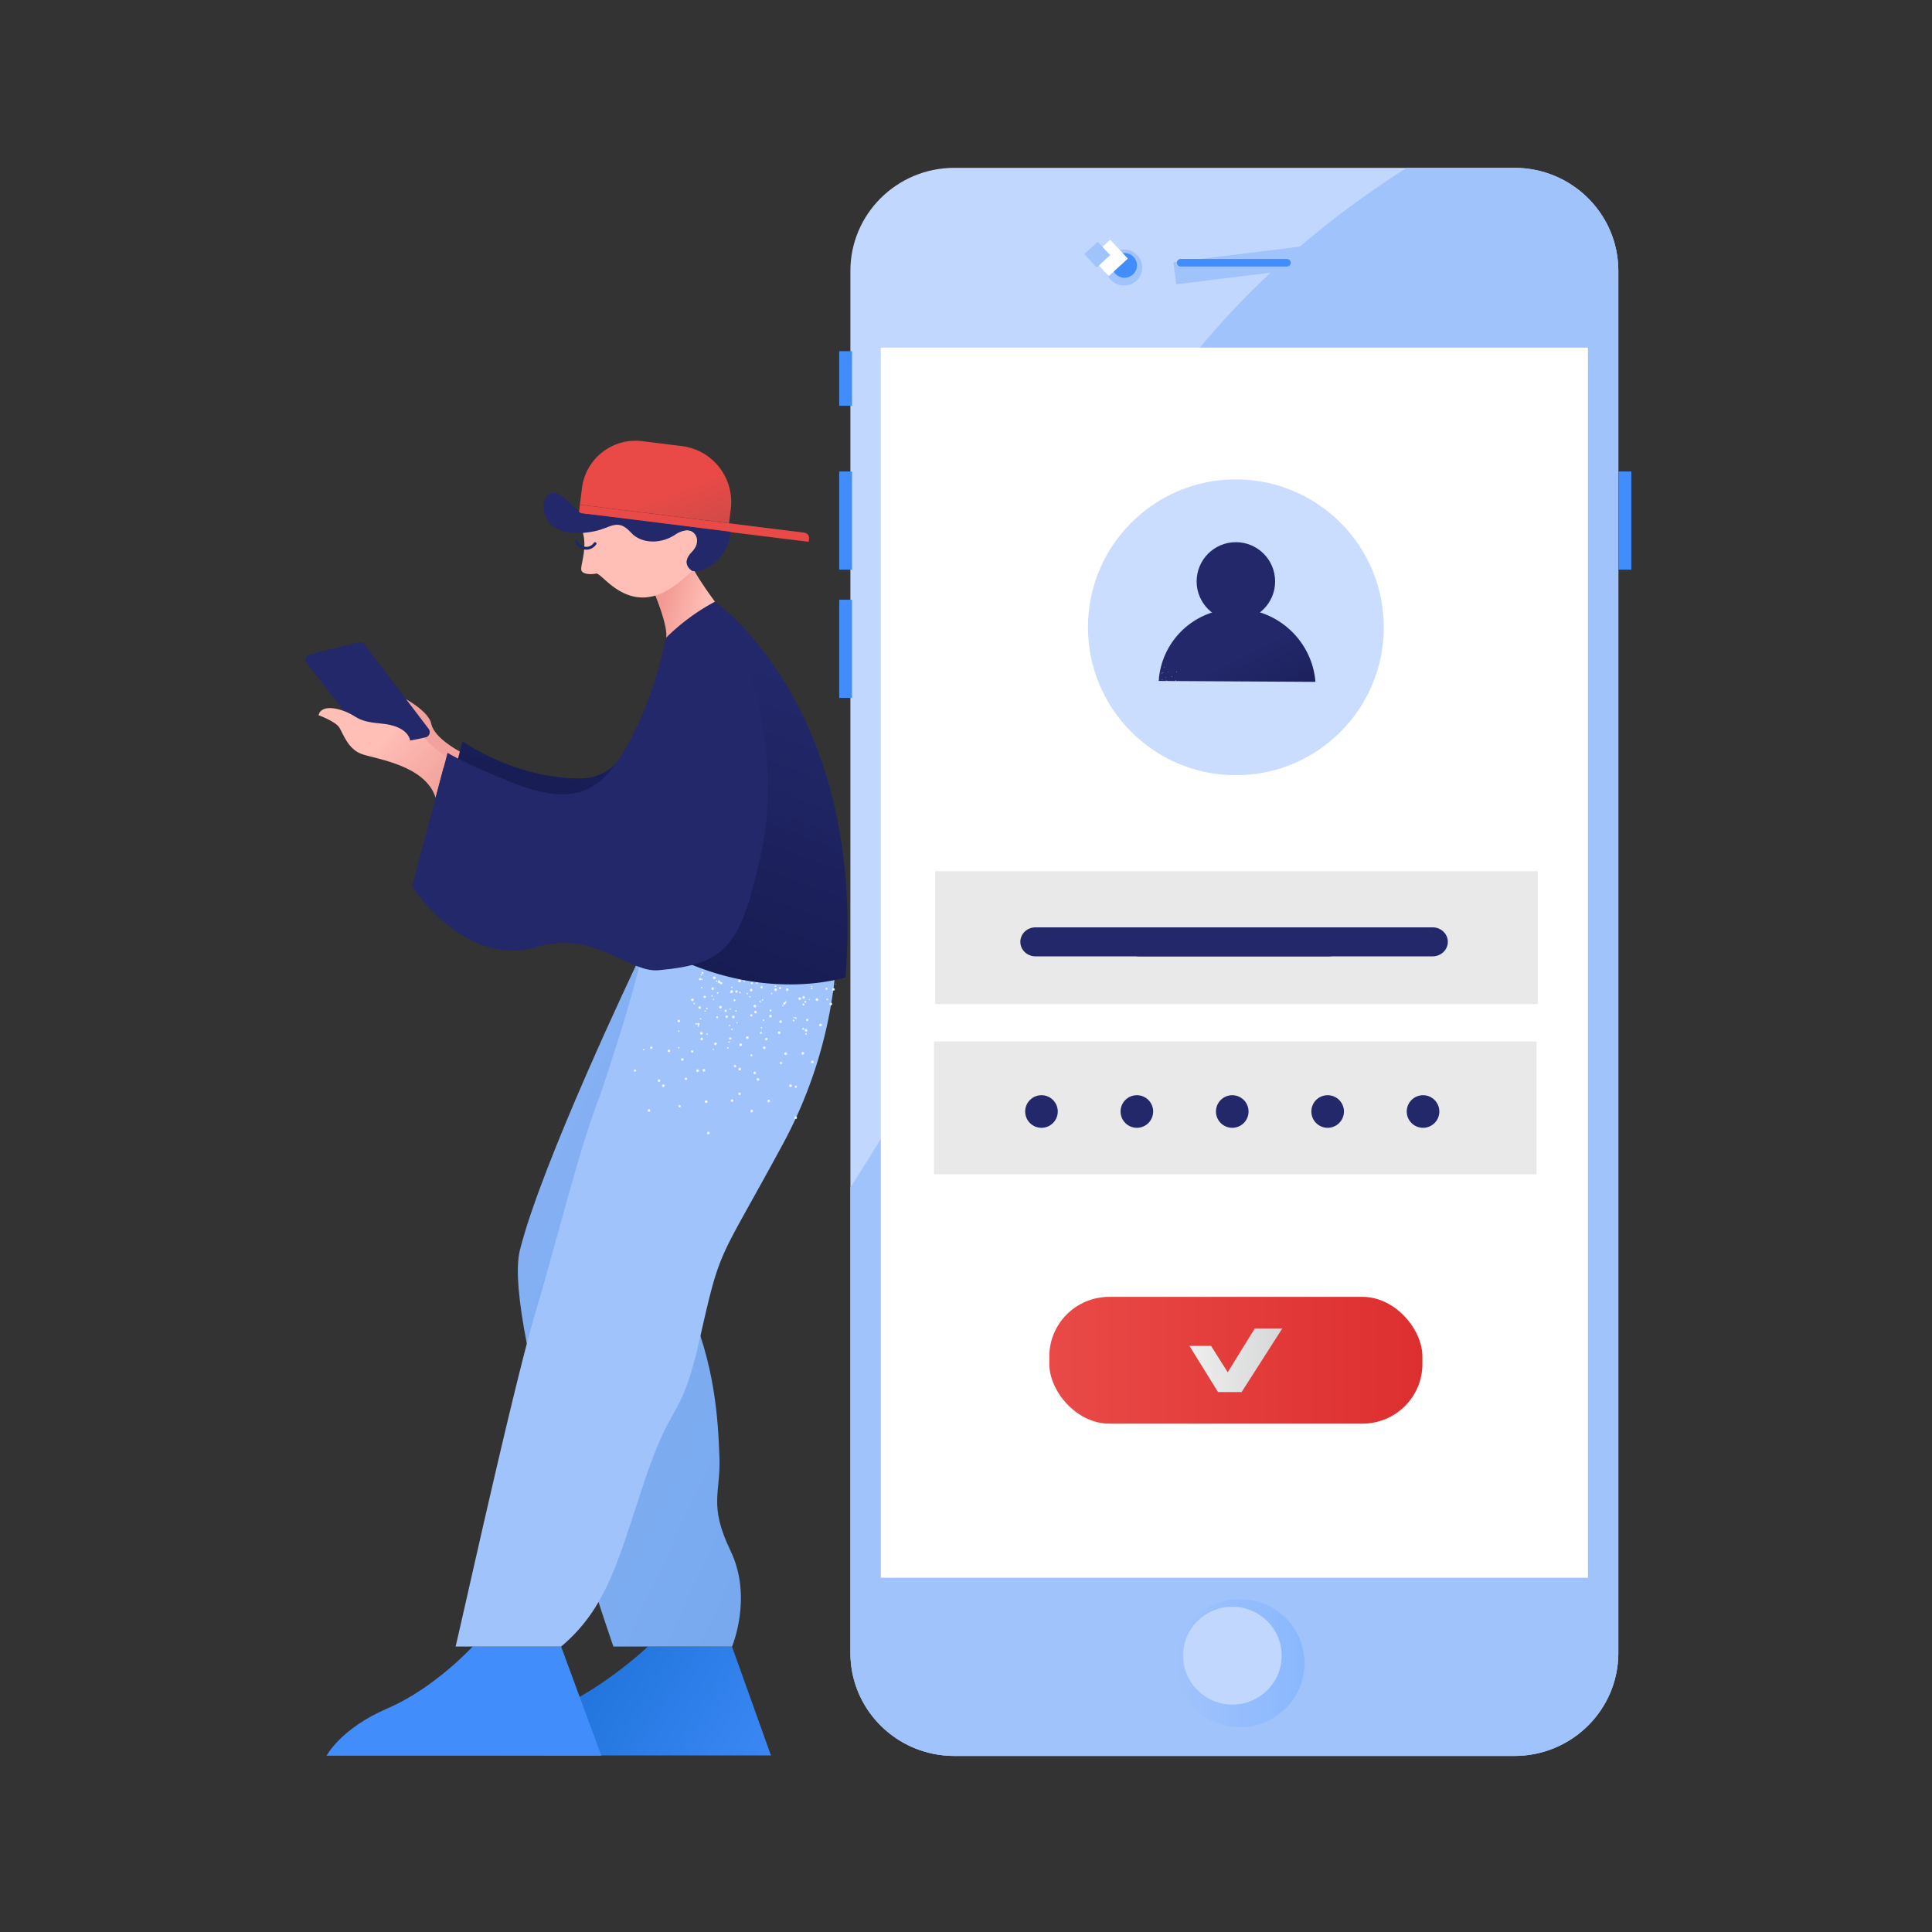 <svg xmlns="http://www.w3.org/2000/svg" viewBox="0 0 1600 1600" width="1600" height="1600"><rect x="0" y="0" width="1600" height="1600" fill="#333333" stroke="none"/><g transform="translate(695.0 139.0) rotate(0.0 328.0 657.5) scale(3.28 3.288)"><svg width="200" height="400" viewBox="0 0 200 400"><linearGradient id="a" gradientTransform="matrix(.17 0 0 -.17 -396.219 -184.383)" gradientUnits="userSpaceOnUse" x1="2826.748" x2="3018.223" y1="-3296.242" y2="-3296.242"><stop offset="0" stop-color="#a1c3fc"/><stop offset="1" stop-color="#8ab8fd"/></linearGradient><path d="M170.483 400H29.06c-14.49 0-26.237-11.621-26.237-25.953V25.954C2.823 11.62 14.569.001 29.06.001h141.422c14.49 0 26.237 11.62 26.237 25.953v348.094C196.72 388.38 184.972 400 170.483 400z" fill="#c1d7fd"/><ellipse cx="71.914" cy="25.119" fill="#a1c3fc" rx="4.591" ry="4.541"/><path d="M170.483 0h-27.148a145.952 145.952 0 0 0-4.101 2.624c-35.569 23.556-66.161 56.908-78.064 97.58-4.799 16.394-6.46 33.511-10.109 50.193-8.351 38.196-26.96 73.455-48.236 106.401v117.248c0 14.334 11.746 25.953 26.237 25.953h141.422c14.49 0 26.237-11.621 26.237-25.953V25.954C196.72 11.62 184.972 0 170.483 0z" fill="#a1c3fc"/><ellipse cx="101.188" cy="376.637" fill="url(#a)" rx="16.295" ry="16.118"/><path d="m84.382 23.78 32.659-4.031.701 5.556-32.66 4.03z" fill="#a1c3fc"/><path d="M10.503 45.282h178.538v309.834H10.503z" fill="#fff"/><ellipse cx="99.268" cy="374.738" fill="#c1d7fd" rx="12.454" ry="12.32"/><path d="M113.05 24.848H86.213c-.531 0-.96-.425-.96-.949s.429-.949.96-.949h26.837c.531 0 .96.425.96.949s-.43.949-.96.949z" fill="#428dfc"/><ellipse cx="72.028" cy="24.567" fill="#428dfc" rx="3.15" ry="3.116"/><g fill="#428DFC"><path d="M0 46.176h3.225v13.757H0zm0 30.307h3.225v24.725H0zm196.775 0H200v24.725h-3.225zM0 108.783h3.225v24.725H0z"/></g><path d="m68.426 18.107 4.448 4.753-4.805 4.401-4.448-4.753z" fill="#fff"/><path d="m65.274 18.622 3.145 3.36-3.397 3.111-3.145-3.36z" fill="#a1c3fc"/></svg></g><g transform="translate(901.0 397.0) rotate(0.0 122.5 122.5) scale(2.45 2.45)"><svg width="100" height="100" viewBox="0 0 100 100"><circle fill="#CADDFF" cx="50" cy="50" r="50"/></svg></g><g transform="translate(991.0 449.0) rotate(0.0 32.5 32.5) scale(0.65 0.65)"><svg width="100" height="100" viewBox="0 0 100 100"><circle fill="#23286B" cx="50" cy="50" r="50"/></svg></g><g transform="translate(970.0 501.0) rotate(-138.329 55.5 52.0) scale(0.404 0.399)"><svg width="274.709" height="260.536" viewBox="0 0 274.709 260.536"><linearGradient id="b" gradientUnits="userSpaceOnUse" x1="164.62" x2="-51.85" y1="131.601" y2="44.729"><stop offset="0" stop-color="#23286b"/><stop offset="1" stop-color="#151a4f"/></linearGradient><path d="M0 214.899c64.264 62.248 166.823 60.613 229.071-3.651C284.923 153.587 290.123 63.718 241.293 0" fill="url(#b)"/><path d="M225.429 38.891a.575.575 0 0 0 .536.604.547.547 0 0 0 .604-.485l.003-.031a.575.575 0 0 0-.536-.604.563.563 0 0 0-.607.516zm.958-13.719a.57.57 0 1 0 1.14.068.563.563 0 0 0-.515-.607h-.001a.609.609 0 0 0-.624.539zm.976-13.742a.561.561 0 0 0 .536.604.547.547 0 0 0 .607-.516.608.608 0 0 0-.539-.624.575.575 0 0 0-.604.536zm24.129 17.811a.577.577 0 0 0 .727.352.556.556 0 0 0 .357-.701l-.002-.006a.547.547 0 0 0-.668-.388l-.042.013a.608.608 0 0 0-.372.73zm-4.357-13.066a.608.608 0 0 0 .73.372.577.577 0 0 0 .352-.727.566.566 0 0 0-.717-.355l-.01.003a.555.555 0 0 0-.357.7l.002.007zM242.781 3.13a.546.546 0 0 0 .681.363l.026-.008a.566.566 0 0 0 .381-.702l-.009-.027a.571.571 0 1 0-1.079.374zm-4.652 24.158c.074.275.35.444.629.386a.49.49 0 0 0 .373-.585l-.005-.021a.507.507 0 0 0-.599-.391l-.009.002a.53.53 0 0 0-.389.609zm-2.744-11.953a.504.504 0 0 0 .606.368.49.49 0 0 0 .374-.585l-.005-.021a.507.507 0 0 0-.6-.391l-.009.002a.523.523 0 0 0-.366.627zm9.88 3.216a.62.62 0 0 0 .84.13.593.593 0 0 0-.707-.951.602.602 0 0 0-.133.821zm-8.349-11.465a.6.6 0 0 0 .82.133.587.587 0 0 0-.682-.956l-.005.003a.594.594 0 0 0-.133.82zM215 24.877a.624.624 0 0 0 .718.435.593.593 0 0 0 .415-.715.576.576 0 0 0-.686-.44l-.011.003a.593.593 0 0 0-.435.717H215zm15.231-12.919a.597.597 0 0 0 .823.153.58.58 0 0 0 .156-.803.57.57 0 0 0-.805-.176.588.588 0 0 0-.184.81l.01.016z" fill="#fff" opacity=".86"/></svg></g><g transform="translate(869.0 1074.0) rotate(0.0 154.5 52.5) scale(2.72 2.699)"><svg width="113.593" height="38.902" viewBox="0 0 113.593 38.902"><linearGradient id="c" gradientUnits="userSpaceOnUse" x2="113.593" y1="19.451" y2="19.451"><stop offset="0" stop-color="#e94a47"/><stop offset="1" stop-color="#dd2f2f"/></linearGradient><linearGradient id="d" gradientUnits="userSpaceOnUse" x1="70.93" x2="42.663" y1="19.451" y2="19.451"><stop offset="0" stop-color="#d6d7d8"/><stop offset="1" stop-color="#eee"/></linearGradient><rect fill="url(#c)" height="38.902" rx="18.264" width="113.593"/><path d="m42.663 15.046 8.698 14.162h7.192L70.93 9.694h-8.363l-8.251 13.437-5.074-8.085z" fill="url(#d)"/></svg></g><g transform="translate(968.0 668.0) rotate(90 55.0 249.5) scale(7.237 6.95)"><svg width="15.2" height="71.8" viewBox="0 0 15.2 71.8"><path d="M0 0h15.2v71.8H0z" fill="#E9E9E9"/></svg></g><g transform="translate(969.0 527.0) rotate(90 55.0 249.5) scale(7.237 6.95)"><svg width="15.2" height="71.8" viewBox="0 0 15.2 71.8"><path d="M0 0h15.2v71.8H0z" fill="#E9E9E9"/></svg></g><g transform="translate(849.0 907.0) rotate(0.0 13.5 13.5) scale(0.27 0.27)"><svg width="100" height="100" viewBox="0 0 100 100"><circle fill="#23286B" cx="50" cy="50" r="50"/></svg></g><g transform="translate(928.0 907.0) rotate(0.0 13.5 13.5) scale(0.27 0.27)"><svg width="100" height="100" viewBox="0 0 100 100"><circle fill="#23286B" cx="50" cy="50" r="50"/></svg></g><g transform="translate(1007.0 907.0) rotate(0.0 13.5 13.5) scale(0.27 0.27)"><svg width="100" height="100" viewBox="0 0 100 100"><circle fill="#23286B" cx="50" cy="50" r="50"/></svg></g><g transform="translate(1086.0 907.0) rotate(0.0 13.5 13.5) scale(0.27 0.27)"><svg width="100" height="100" viewBox="0 0 100 100"><circle fill="#23286B" cx="50" cy="50" r="50"/></svg></g><g transform="translate(1165.0 907.0) rotate(0.0 13.5 13.5) scale(0.27 0.27)"><svg width="100" height="100" viewBox="0 0 100 100"><circle fill="#23286B" cx="50" cy="50" r="50"/></svg></g><g transform="translate(845.0 768.0) rotate(0.0 134.0 12.0) scale(12.548 12.0)"><svg width="21.358" height="2" viewBox="0 0 21.358 2"><path d="M20.359 2H1a1 1 0 0 1 0-2h19.36a1 1 0 0 1 0 2z" fill="#23286B"/></svg></g><g transform="translate(253.0 365.0) rotate(0.0 224.5 544.5) scale(1.81 1.815)"><svg width="248" height="600" viewBox="0 0 248 600"><linearGradient id="e" gradientUnits="userSpaceOnUse" x1="6376.314" y1="9280.018" x2="4682.657" y2="8218.93" gradientTransform="matrix(0.074 0 0 0.074 -230.549 -49.497)"><stop offset=".129" style="stop-color:#428dfc"/><stop offset=".999" style="stop-color:#1d72d8"/></linearGradient><path fill="url(#e)" d="M195.148 550.192h-38.444s-20.036 18.868-41.526 28.07c-21.49 9.2-27.937 21.622-27.937 21.622l125.728-.004-17.809-49.626"/><path fill="#428DFC" d="m116.954 550.192-40.475-.004s-17.41 18.99-38.902 28.191C16.087 587.578 9.641 600 9.641 600l125.728-.004-18.415-49.804"/><linearGradient id="f" gradientUnits="userSpaceOnUse" x1="-4149.622" y1="1658.438" x2="-4031.421" y2="2281.672" gradientTransform="matrix(-0.074 0 0 0.074 -237.696 -49.497)"><stop offset="0" style="stop-color:#ffbeb6"/><stop offset="1" style="stop-color:#f2a19c"/></linearGradient><path fill="url(#f)" d="M70.604 141.81s-11.769-6.099-13.07-12.682c-1.102-5.571-11.659-11.262-11.659-11.262l8.797 17.534 4.636 9.821c0-.002 14.273 18.567 11.296-3.411z"/><path fill="#23286B" d="m32.585 140.425 22.349-5.086a2.454 2.454 0 0 0 1.41-3.881L26.895 92.836a2.461 2.461 0 0 0-2.547-.896L1.867 97.51a2.455 2.455 0 0 0-1.352 3.888l29.579 38.138a2.467 2.467 0 0 0 2.491.889z"/><linearGradient id="g" gradientUnits="userSpaceOnUse" x1="-3710.653" y1="2461.677" x2="-4061.589" y2="2808.113" gradientTransform="matrix(-0.074 -7.542857e-004 -7.542857e-004 0.074 -236.786 -49.468)"><stop offset="0" style="stop-color:#ffbeb6"/><stop offset="1" style="stop-color:#f2a19c"/></linearGradient><path fill="url(#g)" d="M64.498 144.076s-7.087-4.01-9.826-8.676c0 0-4.198.973-6.817 1.397 0 0-.342-6.654-13.491-7.778-11.856-1.014-10.293-3.588-17.629-5.984s-10.327-.234-10.741 2.213c0 0 7.72 2.787 9.498 5.643 1.778 2.856 3.902 9.842 10.336 12.102 6.433 2.259 29.072 5.03 33.699 19.911l4.971-18.828"/><linearGradient id="h" gradientUnits="userSpaceOnUse" x1="-5136.765" y1="1800.308" x2="-4802.524" y2="3105.941" gradientTransform="matrix(-0.074 0 0 0.074 -237.696 -49.497)"><stop offset="0" style="stop-color:#23286b"/><stop offset=".361" style="stop-color:#1e2361"/><stop offset="1" style="stop-color:#151a4f"/></linearGradient><path fill="url(#h)" d="M60.472 182.348s4.529 9.368 20.373 10.016c15.843.648 19.406 3.228 31.049 10.665 11.644 7.437 33.632 10.335 55.635-23.911 20.193-31.458 27.031-66.172 23.48-84.646-1.658-11.076-2.135-15.084-3.8-18.565-.227-.474-7.112 4.137-8.922 5.348-2.789 1.864-11.199 8.464-13.272 8.587-3.743 12.363-10.106 64.167-39.098 64.232-30.474.069-54.133-16.956-54.133-16.956l-11.312 45.23z"/><linearGradient id="i" gradientUnits="userSpaceOnUse" x1="1324.656" y1="3980.644" x2="6463.183" y2="6363.728" gradientTransform="matrix(0.074 0 0 0.074 -230.549 -49.497)"><stop offset="0" style="stop-color:#a1c3fc"/><stop offset=".696" style="stop-color:#81aef2"/><stop offset="1" style="stop-color:#78a9ef"/></linearGradient><path fill="url(#i)" d="M151.387 239.04s-43.443 90.734-53.301 130.354c-8.374 33.652 42.782 180.797 42.782 180.797h54.281s9.579-22.441-.639-43.601c-10.218-21.159-4.47-26.289-5.109-42.96-.639-16.672-1.916-42.317-14.688-70.53-12.773-28.212 26.821-58.989 37.039-78.225 10.218-19.236 25.544-58.347 17.879-79.506 0 0-38.216 2.033-40.771 2.675-2.553.643-37.473.994-37.473.996"/><path fill="#A1C3FC" d="M242.365 216.923c-.761.411-3.206 1.626-6.234 3.114a60.13 60.13 0 0 1-34.472 5.647l-45.114-6.018c-1.412 20.224-22.04 79.811-22.04 79.811-9.03 22.797-19.575 65.683-29.372 98.604-10.079 33.868-32.689 136.538-36.457 152.111h48.275c20.729-17.328 26.019-38.958 37.506-73.568 14.064-42.367 16.853-26.707 26.248-68.185 9.392-41.464 8.135-33.001 37.746-87.574 28.851-53.177 24.925-101.852 23.914-103.942z"/><path opacity=".86" fill="#FFF" d="M209.229 254.869a.314.314 0 0 0-.41.179.303.303 0 0 0 .158.407.314.314 0 0 0 .41-.179v-.001a.318.318 0 0 0-.158-.406zm-7.018-2.876a.316.316 0 1 0 .179.41.328.328 0 0 0-.179-.41zm-6.998-2.874a.316.316 0 1 0-.231.589.297.297 0 0 0 .385-.164l.006-.016a.29.29 0 0 0-.12-.391c-.015-.008-.028-.013-.04-.018zm-7.019-2.876a.317.317 0 0 0-.231.589.316.316 0 1 0 .231-.589zm-6.999-2.873a.316.316 0 1 0-.232.588.316.316 0 0 0 .232-.588zm5.715 34.263a.308.308 0 1 0-.164.405.308.308 0 0 0 .164-.405zm-2.914-6.979a.293.293 0 0 0-.374-.177l-.033.013a.316.316 0 0 0-.184.403.339.339 0 0 0 .427.165.306.306 0 0 0 .164-.404zm-2.912-6.977a.35.35 0 0 0-.425-.187.34.34 0 0 0-.166.426c.067.157.248.23.405.163a.317.317 0 0 0 .186-.402zm-2.933-7a.308.308 0 0 0-.405-.163.334.334 0 0 0-.166.426c.067.157.248.23.405.163a.334.334 0 0 0 .166-.426zm-23.302 20.87a.303.303 0 0 0-.389.181.29.29 0 0 0 .12.391c.011.006.024.011.037.016a.316.316 0 0 0 .232-.588zm42.786-12.181a.304.304 0 1 0 .005.429.288.288 0 0 0 .017-.408c-.006-.006-.014-.015-.022-.021zm-5.369-5.346a.307.307 0 0 0-.518.185c-.016.1.017.2.092.27a.076.076 0 0 0 .06.029l.022.002c.11.074.257.059.349-.038a.31.31 0 0 0 .01-.439c-.007-.002-.011-.006-.015-.009zm-5.372-5.326a.305.305 0 0 0-.43.005.302.302 0 0 0 .005.429.303.303 0 0 0 .426.016.31.31 0 0 0 .01-.439l-.011-.011zm-5.37-5.347a.307.307 0 0 0-.43.005.31.31 0 0 0-.01.439l.011.011a.288.288 0 0 0 .408.017c.007-.007.015-.013.022-.022a.313.313 0 0 0-.001-.45zm-10.749 27.297a.322.322 0 0 0-.003.643.322.322 0 0 0 .003-.643zm-.024-7.563a.33.33 0 0 0-.323.32c-.001.164.131.3.297.303l.027-.001a.309.309 0 0 0 .32-.298.345.345 0 0 0-.321-.324zm57.204 10.007a.587.587 0 0 0-.842.055.578.578 0 0 0 .055.818l.004.004a.587.587 0 0 0 .842-.055.58.58 0 0 0-.053-.818l-.006-.004zm-10.849-9.424a.58.58 0 0 0-.819.054l-.004.004a.597.597 0 0 0 .898.788.616.616 0 0 0-.075-.846zm-10.831-9.4a.6.6 0 0 0-.844.054.6.6 0 0 0 .898.79.585.585 0 0 0-.038-.828l-.016-.016zm-10.833-9.399a.587.587 0 0 0-.829.039l-.013.016a.577.577 0 0 0-.139.538l.022.002a.552.552 0 0 0 .172.303c.057.05.127.083.202.092a.584.584 0 0 0 .757-.329.586.586 0 0 0-.172-.661zm-11.158 64.439a.6.6 0 0 0-.558.63.57.57 0 0 0 .633.537.6.6 0 0 0 .558-.63.585.585 0 0 0-.633-.537c.001 0 .001 0 0 0zm-1.016-14.319a.588.588 0 0 0-.538.632v.001a.595.595 0 0 0 1.188-.072.635.635 0 0 0-.65-.561zm-.998-14.315a.635.635 0 0 0-.562.651.57.57 0 0 0 .633.537.587.587 0 0 0 .561-.608l-.001-.022a.603.603 0 0 0-.631-.558zm-1.021-14.297a.588.588 0 0 0-.538.632v.001a.596.596 0 1 0 .554-.633h-.016zm-.996-14.314a.598.598 0 0 0 .091 1.19.57.57 0 0 0 .538-.633.6.6 0 0 0-.629-.557zm53.946-3.614a.6.6 0 0 0-.758.367.595.595 0 1 0 .758-.367zm-13.626-4.539a.568.568 0 0 0-.727.342c-.004.008-.006.017-.009.027a.584.584 0 1 0 1.107.368.566.566 0 0 0-.371-.737zm-8.089 51.114a.603.603 0 1 0-.293.801l.011-.005a.607.607 0 0 0 .282-.796zm-6.412-12.836a.603.603 0 1 0-.293.801l.011-.005a.605.605 0 0 0 .282-.796zm-6.411-12.835a.63.63 0 0 0-.822-.263.603.603 0 0 0 .537 1.081.637.637 0 0 0 .285-.818zm-6.435-12.819a.59.59 0 0 0-1.07.491l.012.025c.142.291.493.41.784.268l.016-.007a.563.563 0 0 0 .276-.745c-.007-.01-.012-.021-.018-.032zm-6.411-12.837a.59.59 0 0 0-1.057.517.61.61 0 0 0 .797.282.589.589 0 0 0 .266-.789c-.002-.002-.005-.005-.006-.01zm-29.47 55.333a.568.568 0 0 0-.739.391.58.58 0 0 0 .363.735l.006.003a.6.6 0 0 0 .758-.367.632.632 0 0 0-.388-.762zm4.563-13.589a.591.591 0 0 0-.759.365.6.6 0 0 0 .366.757.634.634 0 0 0 .761-.387.58.58 0 0 0-.368-.735zm4.545-13.612a.6.6 0 0 0-.758.367.588.588 0 0 0 .388.759.568.568 0 0 0 .735-.369.598.598 0 0 0-.365-.757zm4.544-13.614a.6.6 0 0 0-.741.39.567.567 0 0 0 .369.734.6.6 0 0 0 .758-.367.61.61 0 0 0-.386-.757zm71.795-16.545a.471.471 0 0 0-.137.217.511.511 0 0 0 .095.399c.008-.214.017-.427.042-.616zm-17.997 46.812a.528.528 0 0 0-.896.555l.004.006a.528.528 0 0 0 .892-.561zm-6.793-10.855a.525.525 0 0 0-.727-.164.525.525 0 1 0 .562.89.516.516 0 0 0 .177-.708l-.012-.018zm-6.79-10.876a.381.381 0 0 0-.208-.2l-.02-.002a.54.54 0 0 0-.667.787c.157.242.48.316.727.164a.442.442 0 0 0 .215-.312.46.46 0 0 0-.047-.437zm-6.793-10.854a.535.535 0 1 0-.168.748.54.54 0 0 0 .168-.748zm-6.772-10.853a.56.56 0 0 0-.748-.167.535.535 0 0 0 .559.913.56.56 0 0 0 .189-.746zm-26.38 52.077a.527.527 0 0 0-.633.395l-.002.01a.51.51 0 0 0 .385.631.559.559 0 0 0 .655-.402.555.555 0 0 0-.405-.634zm2.886-12.472a.527.527 0 0 0-.633.395l-.003.01a.51.51 0 0 0 .385.631.526.526 0 0 0 .632-.384.542.542 0 0 0-.381-.652zm2.885-12.471a.527.527 0 0 0-.633.395l-.002.008a.5.5 0 0 0 .383.631.527.527 0 0 0 .633-.395l.002-.01a.532.532 0 0 0-.383-.629zm2.864-12.476a.552.552 0 0 0-.635.405.534.534 0 0 0 1.037.251.559.559 0 0 0-.402-.656zm2.906-12.468a.559.559 0 0 0-.655.402.532.532 0 1 0 1.04.233l.001-.004a.554.554 0 0 0-.386-.631zm47.069 10.598a.527.527 0 0 0-.736.116l-.011.015a.501.501 0 0 0 .087.703l.027.018a.52.52 0 0 0 .73-.092c.005-.006.01-.012.013-.018a.54.54 0 0 0-.11-.742zm-10.439-7.441a.558.558 0 0 0-.747.132.538.538 0 0 0 .132.746c.248.16.582.089.744-.158a.535.535 0 0 0-.129-.72zm-10.441-7.417a.533.533 0 0 0-.744.109l-.001.002c-.158.246-.1.57.132.746a.537.537 0 0 0 .747-.134.508.508 0 0 0-.134-.723zm-10.47 48.492a.557.557 0 0 0-.43.626.523.523 0 0 0 .606.426.535.535 0 0 0 .447-.602.55.55 0 0 0-.623-.45zm-2.111-12.625a.557.557 0 0 0-.43.626.523.523 0 0 0 .606.426.508.508 0 0 0 .432-.573l-.005-.032a.535.535 0 0 0-.603-.447zm-2.111-12.607a.508.508 0 0 0-.432.573l.005.032c.05.286.322.475.608.424a.523.523 0 0 0 .426-.603.51.51 0 0 0-.574-.433l-.033.007zm-2.109-12.627a.535.535 0 0 0-.447.602c.02.113.074.217.151.299l.022.002a.51.51 0 0 0 .454.126.525.525 0 0 0-.176-1.032l-.004.003zm-2.11-12.628a.438.438 0 0 0-.252.115.447.447 0 0 1-.187.273.537.537 0 0 0 .596.66.552.552 0 0 0 .452-.623.532.532 0 0 0-.609-.425zm-39.024 39.964a.545.545 0 0 0-.745.111.527.527 0 0 0 .116.736l.015.01c.218.17.534.13.703-.087l.019-.027a.517.517 0 0 0-.093-.729c-.002-.004-.009-.009-.015-.014zm7.426-10.431a.54.54 0 0 0-.744.159.533.533 0 0 0 .129.719.547.547 0 0 0 .747-.132.52.52 0 0 0-.106-.728c-.009-.006-.018-.011-.026-.018zm22.341-31.261a.557.557 0 0 0-.747.134.536.536 0 0 0 .134.746.54.54 0 0 0 .743-.159.542.542 0 0 0-.13-.721zm42.984 17.785a.315.315 0 0 0-.447-.018.315.315 0 1 0 .428.465.326.326 0 0 0 .019-.447zm-5.153-5.51a.315.315 0 0 0-.447-.018.315.315 0 1 0 .428.465.327.327 0 0 0 .019-.447zm-5.173-5.533a.303.303 0 0 0-.426-.016.292.292 0 0 0-.02.447.303.303 0 0 0 .426.016.293.293 0 0 0 .02-.447zm-19.697 22.097a.309.309 0 1 0-.021.619.31.31 0 1 0 .021-.619zm.253-7.545a.3.3 0 0 0-.32.275l-.001.024a.31.31 0 0 0 .298.32.325.325 0 0 0 .34-.295.319.319 0 0 0-.312-.323l-.005-.001zm.272-7.545a.3.3 0 0 0-.32.275l-.001.024a.31.31 0 1 0 .321-.299zm.252-7.546a.137.137 0 0 0-.087.008l-.022-.002a.33.33 0 0 0-.212.293.31.31 0 0 0 .298.32.342.342 0 0 0 .309-.215l.011-.083a.3.3 0 0 0-.276-.32l-.021-.001zm-12.944-5.9a.303.303 0 0 0-.426-.016.326.326 0 0 0-.019.447.33.33 0 0 0 .447.018.313.313 0 0 0 .006-.442l-.008-.007zm27.324 22.194a.299.299 0 0 0-.403-.185.304.304 0 0 0-.19.386l.006.016c.07.153.242.232.403.184a.313.313 0 0 0 .184-.401zm-2.661-7.092a.3.3 0 0 0-.387-.171l-.019.007a.322.322 0 0 0-.184.403c.07.153.242.232.403.184a.318.318 0 0 0 .195-.404l-.008-.019zm-2.645-7.068a.338.338 0 0 0-.403-.184.316.316 0 0 0-.184.403.299.299 0 0 0 .375.195c.01-.002.019-.006.028-.01a.304.304 0 0 0 .19-.386.034.034 0 0 0-.006-.018zm-2.644-7.069a.338.338 0 0 0-.403-.184.317.317 0 0 0-.184.403.299.299 0 0 0 .375.195c.01-.002.019-.006.028-.01a.317.317 0 0 0 .184-.404zm-21.14 20.291a.291.291 0 0 0-.408.158.31.31 0 1 0 .408-.158zm3.138-6.869a.29.29 0 0 0-.408.158.3.3 0 0 0 .135.403l.002.001c.16.074.352.005.429-.154a.303.303 0 0 0-.148-.403l-.01-.005zm3.138-6.87a.325.325 0 0 0-.426.135.322.322 0 0 0 .583.274.32.32 0 0 0-.157-.409zm3.268-6.721.003-.022a.328.328 0 0 0-.151-.15.32.32 0 0 0-.408.158.228.228 0 0 0-.023.168c.011.111.078.21.179.26a.303.303 0 0 0 .408-.158.228.228 0 0 0-.008-.256zm39.898 24.127a.343.343 0 0 0-.469-.115c-.004.001-.006.004-.009.006a.348.348 0 0 0-.113.499c.098.16.309.213.469.115l.009-.006a.366.366 0 0 0 .113-.499zm-4.652-7.262a.343.343 0 0 0-.469-.115c-.004.001-.006.004-.009.006a.362.362 0 0 0 .389.61.344.344 0 0 0 .089-.501zm-4.634-7.258a.36.36 0 1 0-.612.383l.001.002c-.002.022.017.024.037.048a.383.383 0 0 0 .463.065.366.366 0 0 0 .111-.498zm-4.655-7.26-.072-.096c-.022-.002-.039-.027-.081-.033a.332.332 0 0 0-.345.016.363.363 0 0 0 .389.61.358.358 0 0 0 .109-.497zm-22.034 27.984a.389.389 0 0 0-.425.284.354.354 0 0 0 .263.421.332.332 0 0 0 .422-.263.363.363 0 0 0-.258-.442h-.002zm1.852-8.417a.389.389 0 0 0-.425.284.354.354 0 0 0 .262.421.362.362 0 0 0 .442-.257l.001-.002a.392.392 0 0 0-.28-.446zm1.852-8.418a.389.389 0 0 0-.425.284.354.354 0 0 0 .262.421.335.335 0 0 0 .424-.283.35.35 0 0 0-.261-.422zm1.853-8.416a.37.37 0 0 0-.425.284.353.353 0 0 0 .262.421.335.335 0 0 0 .424-.283.352.352 0 0 0-.261-.422zm40.056 3.181a.354.354 0 0 0-.503.081.381.381 0 0 0 .08.504c.16.113.384.075.497-.086l.01-.015a.35.35 0 0 0-.084-.484zm-7.077-4.939a.37.37 0 0 0-.505.08.356.356 0 0 0 .086.496l.015.01a.347.347 0 0 0 .482-.083.362.362 0 0 0-.078-.503zm-20.447 23.172a.35.35 0 0 0-.398-.294l-.012.002-.02-.002a.365.365 0 0 0-.272.411.35.35 0 0 0 .398.294l.012-.002a.446.446 0 0 0 .139-.067.322.322 0 0 0 .153-.342zm-1.933-8.792a.39.39 0 0 0-.295.43c.052.19.24.309.434.273a.348.348 0 0 0 .273-.408l-.001-.005a.36.36 0 0 0-.411-.29zm-1.505-8.474a.357.357 0 0 0-.293.409.357.357 0 0 0 .409.293.357.357 0 0 0 .293-.409.35.35 0 0 0-.398-.294l-.011.001zm-1.528-8.477a.349.349 0 0 0-.272.413.33.33 0 0 0 .411.271.357.357 0 0 0 .293-.409.362.362 0 0 0-.432-.275zm-27.5 18.683a.34.34 0 0 0-.485.103.348.348 0 0 0 .083.482c.157.118.38.086.497-.071l.007-.01a.366.366 0 0 0-.102-.504zm4.945-7.067a.37.37 0 0 0-.507.101.34.34 0 0 0 .083.473c.006.005.013.008.02.012a.33.33 0 0 0 .482-.084.357.357 0 0 0-.078-.502c.002 0 .002 0 0 0zm4.947-7.07a.357.357 0 0 0-.497.086l-.01.015a.356.356 0 0 0 .587.403.38.38 0 0 0-.08-.504zm53.075-1.807a.62.62 0 0 0-.856.14.618.618 0 0 0 .99.736.646.646 0 0 0-.134-.876zm-17.725 58.456a.63.63 0 0 0-.527.698.614.614 0 0 0 .702.504.636.636 0 0 0 .526-.698.613.613 0 0 0-.701-.504zm-2.307-14.603a.612.612 0 1 0 .197 1.204.612.612 0 0 0-.197-1.204zm-2.287-14.6a.608.608 0 1 0 .177 1.202.63.63 0 0 0 .527-.698.617.617 0 0 0-.704-.504zm-2.308-14.604a.607.607 0 0 0-.505.701.612.612 0 0 0 1.207-.198.607.607 0 0 0-.702-.503zm-2.286-14.599a.61.61 0 0 0 .176 1.203.63.63 0 0 0 .527-.698.613.613 0 0 0-.703-.505zm-50.911 43.907a.616.616 0 0 0-.737.989.645.645 0 0 0 .876-.136.626.626 0 0 0-.139-.853zm8.708-11.944a.612.612 0 1 0-.721.99l.005.004a.612.612 0 1 0 .721-.99l-.005-.004zm8.708-11.945a.6.6 0 0 0-.843.105l-.01.012a.644.644 0 0 0 .136.875.622.622 0 0 0 .856-.14.6.6 0 0 0-.121-.842c-.006-.002-.012-.007-.018-.01zm8.71-11.945a.6.6 0 0 0-.843.105c-.004.004-.006.009-.01.012a.65.65 0 0 0 .136.875.62.62 0 0 0 .856-.14.585.585 0 0 0-.095-.823c-.016-.009-.03-.02-.044-.029zm8.731-11.963a.622.622 0 0 0-.856.14.617.617 0 0 0 .991.737.646.646 0 0 0-.135-.877zm37.213 20.306a.618.618 0 1 0-.203.85.63.63 0 0 0 .203-.85zm-7.709-12.609a.612.612 0 0 0-.84-.211l-.01.006a.628.628 0 0 0-.203.85.617.617 0 0 0 1.053-.645zm-33.11 46.799a.601.601 0 0 0-.725.445l-.002.011a.618.618 0 0 0 .432.745.653.653 0 0 0 .75-.453.617.617 0 0 0-.453-.748h-.002zm3.47-14.361a.588.588 0 0 0-.719.418c-.004.012-.006.025-.009.039a.596.596 0 0 0 .435.724h.001a.617.617 0 0 0 .748-.452v-.001a.588.588 0 0 0-.456-.728zm3.471-14.384a.617.617 0 0 0-.273 1.204.601.601 0 0 0 .725-.445l.003-.011a.62.62 0 0 0-.455-.748c.001 0 0 0 0 0zm3.468-14.36a.606.606 0 1 0-.268 1.182.608.608 0 0 0 .722-.436.616.616 0 0 0-.454-.746c.002 0 .002 0 0 0zm-18.182-12.665a.619.619 0 0 0-1.056.646.606.606 0 0 0 .831.2.617.617 0 0 0 .225-.846zm53.315 11.933a.584.584 0 0 0-.807-.177l-.028.018a.628.628 0 0 0-.182.853.65.65 0 0 0 .857.16.608.608 0 0 0 .16-.854zm-36.599 48.607a.618.618 0 1 0-.251 1.21.618.618 0 0 0 .251-1.21zm2.86-14.446a.651.651 0 0 0-.734.497.626.626 0 0 0 .48.709c.333.07.66-.145.73-.478a.63.63 0 0 0-.476-.728zm2.834-14.428a.607.607 0 0 0-.23 1.189c.333.07.66-.145.73-.478a.628.628 0 0 0-.5-.711zm2.859-14.445a.601.601 0 0 0-.708.466l-.003.013a.61.61 0 0 0 .48.709.586.586 0 0 0 .702-.442l.007-.038a.6.6 0 0 0-.466-.707l-.012-.001zm-35.322-7.175a.584.584 0 0 0-.807-.177l-.028.018a.604.604 0 0 0-.18.832c.19.28.567.36.854.182a.608.608 0 0 0 .161-.855zm12.241-8.202a.507.507 0 0 0-.355-.221l.003-.022a.62.62 0 0 0-.482.083.208.208 0 0 0-.099.093.603.603 0 0 0 .772.922c.024-.017.048-.037.05-.058a.44.44 0 0 0 .187-.273.577.577 0 0 0-.076-.524zm42.052 36.289a.624.624 0 0 0-.486.725.613.613 0 0 0 .729.464.601.601 0 0 0 .484-.699l-.001-.005a.634.634 0 0 0-.726-.485zm-2.886-14.448a.633.633 0 0 0-.486.725.607.607 0 0 0 1.193-.228l-.002-.015a.602.602 0 0 0-.705-.482zm-2.912-14.429a.624.624 0 0 0-.486.725.618.618 0 0 0 1.212-.24.622.622 0 0 0-.726-.485zm-46.282 32.942a.596.596 0 0 0-.839.183.603.603 0 0 0 .163.836c.282.19.664.119.858-.159a.613.613 0 0 0-.182-.86zm8.173-12.256a.596.596 0 0 0-.839.183.603.603 0 0 0 .163.836c.282.19.664.119.858-.159a.613.613 0 0 0-.165-.85l-.017-.01zm8.171-12.255a.613.613 0 0 0-.84.184.603.603 0 0 0 .163.836c.282.19.664.119.858-.159a.613.613 0 0 0-.165-.85l-.016-.011zm8.172-12.255a.634.634 0 0 0-.84.184.603.603 0 0 0 .163.836.63.63 0 0 0 .858-.159.616.616 0 0 0-.175-.856l-.006-.005zm-22.157-7.496a.465.465 0 1 0-.256.607.473.473 0 0 0 .256-.607zm56.736 7.201a.45.45 0 0 0-.582-.255l-.005.002a.467.467 0 1 0 .598.28l-.011-.027zm-34.616 30.122a.44.44 0 0 0-.592.194c-.007.013-.013.028-.019.043a.46.46 0 1 0 .611-.237zm4.373-10.21a.457.457 0 0 0-.611.237.46.46 0 0 0 .237.61.462.462 0 1 0 .374-.847zm4.374-10.212a.462.462 0 1 0 .237.61.473.473 0 0 0-.237-.61zm4.373-10.209a.48.48 0 0 0-.615.258.457.457 0 0 0 .256.592l.004.001a.442.442 0 0 0 .584-.226l.006-.013a.455.455 0 0 0-.222-.604c-.003-.005-.008-.006-.013-.008zm10.235 29.641a.457.457 0 0 0-.469.445v.004a.482.482 0 0 0 .45.468.466.466 0 0 0 .469-.45.445.445 0 0 0-.416-.469c-.012.002-.023.002-.034.002zm.123-11.098a.442.442 0 0 0-.449.436v.016a.456.456 0 0 0 .445.468h.004a.492.492 0 0 0 .473-.47.46.46 0 0 0-.467-.451l-.006.001zm.147-11.116a.491.491 0 0 0-.473.47.44.44 0 0 0 .429.449h.024a.444.444 0 0 0 .469-.415l.001-.033a.456.456 0 0 0-.445-.468c-.003-.003-.004-.003-.005-.003zm-39.179 5.955a.446.446 0 0 0-.627-.037l-.012.011a.45.45 0 0 0-.007.662c.176.179.464.18.643.004a.452.452 0 0 0 .003-.64zm7.958-7.765a.495.495 0 0 0-.664-.006.47.47 0 0 0 .657.67.494.494 0 0 0 .007-.664zm7.954-7.744a.454.454 0 0 0-.641-.028l-.023.022a.466.466 0 0 0-.004.642.462.462 0 0 0 .668-.636zm26.042 7.475a.255.255 0 1 0-.091.501.258.258 0 0 0 .288-.218.257.257 0 0 0-.197-.283zm1.043-5.98a.247.247 0 0 0-.288.215.226.226 0 0 0 .163.277l.034.006a.242.242 0 0 0 .283-.19l.001-.006a.275.275 0 0 0-.193-.302zm-8.083 15.479a.388.388 0 0 0-.555.138.38.38 0 0 0 .116.552c.19.126.446.076.573-.114a.405.405 0 0 0-.11-.561l-.024-.015zm5.358-8.512a.421.421 0 0 0-.576.135.405.405 0 0 0 .11.561l.024.015a.388.388 0 0 0 .555-.138.401.401 0 0 0-.113-.573z"/><linearGradient id="j" gradientUnits="userSpaceOnUse" x1="6193.423" y1="2119.436" x2="5413.568" y2="4205.545" gradientTransform="matrix(0.074 0 0 0.074 -230.549 -49.497)"><stop offset="0" style="stop-color:#23286b"/><stop offset=".361" style="stop-color:#1e2361"/><stop offset="1" style="stop-color:#151a4f"/></linearGradient><path fill="url(#j)" d="M187.354 73.447a.041.041 0 0 1-.023-.011 74.225 74.225 0 0 0-22.317 16.41l-18.273 132.367c47.139 34.491 90.337 25.33 98.811 23.056.991-.273 1.504-.444 1.504-.444 9.673-122.048-58.175-170.309-59.702-171.378z"/><path fill="#23286B" d="M165.019 89.849s-6.209 33.516-23.202 57.651c-10.289 14.615-23.261 17.926-46.995 8.57-21.481-8.469-29.816-13.658-29.816-13.658l-16.294 61.066s24.358 37.309 56.835 27.576c26.691-7.999 42.159 11.819 56.023 10.544 30.853-2.839 37.614-10.303 47.092-54.341 9.479-44.038-5.683-93.677-21.328-113.817"/><linearGradient id="k" gradientUnits="userSpaceOnUse" x1="5586.163" y1="1699.395" x2="5340.039" y2="1631.498" gradientTransform="matrix(0.074 0 0 0.074 -230.549 -49.497)"><stop offset="0" style="stop-color:#ffbeb6"/><stop offset="1" style="stop-color:#f29b94"/></linearGradient><path fill="url(#k)" d="M159.538 69.317s6.395 15.057 5.481 20.533a96.363 96.363 0 0 1 22.314-16.41s-10.667-14.389-10.667-17.355l-17.128 13.232z"/><path fill="#FFBEB6" d="M148.994 70.781c-9.008-2.564-14.262-10.629-16.089-10.169-1.836.449-5.977.478-6.662-1.417-.665-1.89 2.468-8.962.931-16.158a30.459 30.459 0 0 1-.375-1.955c-.005-.032-.012-.043.002-.072l-.053-.349a28.732 28.732 0 0 1-.206-2.163c5.215 1.89 9.861 2.052 11.919.672 5.833-3.901 7.026.084 13.695 4.334 6.689 4.251 11.788.835 19.667-2.042 7.888-2.864 9.115 5.238 6.324 8.403-2.783 3.176-5.019 4.725-2.755 7.782a5.417 5.417 0 0 0 1.467 1.705l-.747.775a9.874 9.874 0 0 1-.744.701l-3.606 3.081c-6.498 5.494-14.325 9.289-22.768 6.872z"/><path fill="#E94A47" d="m230.221 46.133-105.147-13.06.482-3.882L228.24 41.946a2.479 2.479 0 0 1 2.157 2.766l-.176 1.421z"/><linearGradient id="l" gradientUnits="userSpaceOnUse" x1="5272.795" y1="1020.426" x2="5616.877" y2="1899.229" gradientTransform="matrix(0.074 0 0 0.074 -230.549 -49.497)"><stop offset="0" style="stop-color:#e94a47"/><stop offset=".847" style="stop-color:#a74a47"/></linearGradient><path fill="url(#l)" d="m193.79 37.646-68.24-8.476.937-7.527c1.684-13.53 14.03-23.135 27.574-21.452l18.168 2.256c14.109 1.753 24.123 14.598 22.37 28.692l-.809 6.507z"/><path fill="#23286B" d="M176.86 59.35s5.217 1.833 11.659-4.918c6.441-6.75 5.758-12.911 5.758-12.911s-64.791-8.133-66.996-8.29c-2.205-.157-1.405-.348-9.012-7.185s-12.332 3.166-7.295 10.615c5.037 7.45 19.281 5.83 25.204 3.486 5.923-2.343 8.303-3.034 12.915 1.925 4.613 4.959 13.735 5.347 20.734.351 7.001-4.996 12.684 2.493 7.068 8.163-5.616 5.669-.035 8.764-.035 8.764z"/><path fill="#1C2868" d="M133.039 47.265a5.471 5.471 0 0 1-9.614-.954c-.321-.767.819-1.411 1.145-.633a4.164 4.164 0 0 0 7.346.921c.481-.683 1.61-.021 1.123.666z"/></svg></g><g transform="translate(931.0 768.0) rotate(0.0 134.0 12.0) scale(12.548 12.0)"><svg width="21.358" height="2" viewBox="0 0 21.358 2"><path d="M20.359 2H1a1 1 0 0 1 0-2h19.36a1 1 0 0 1 0 2z" fill="#23286B"/></svg></g></svg>